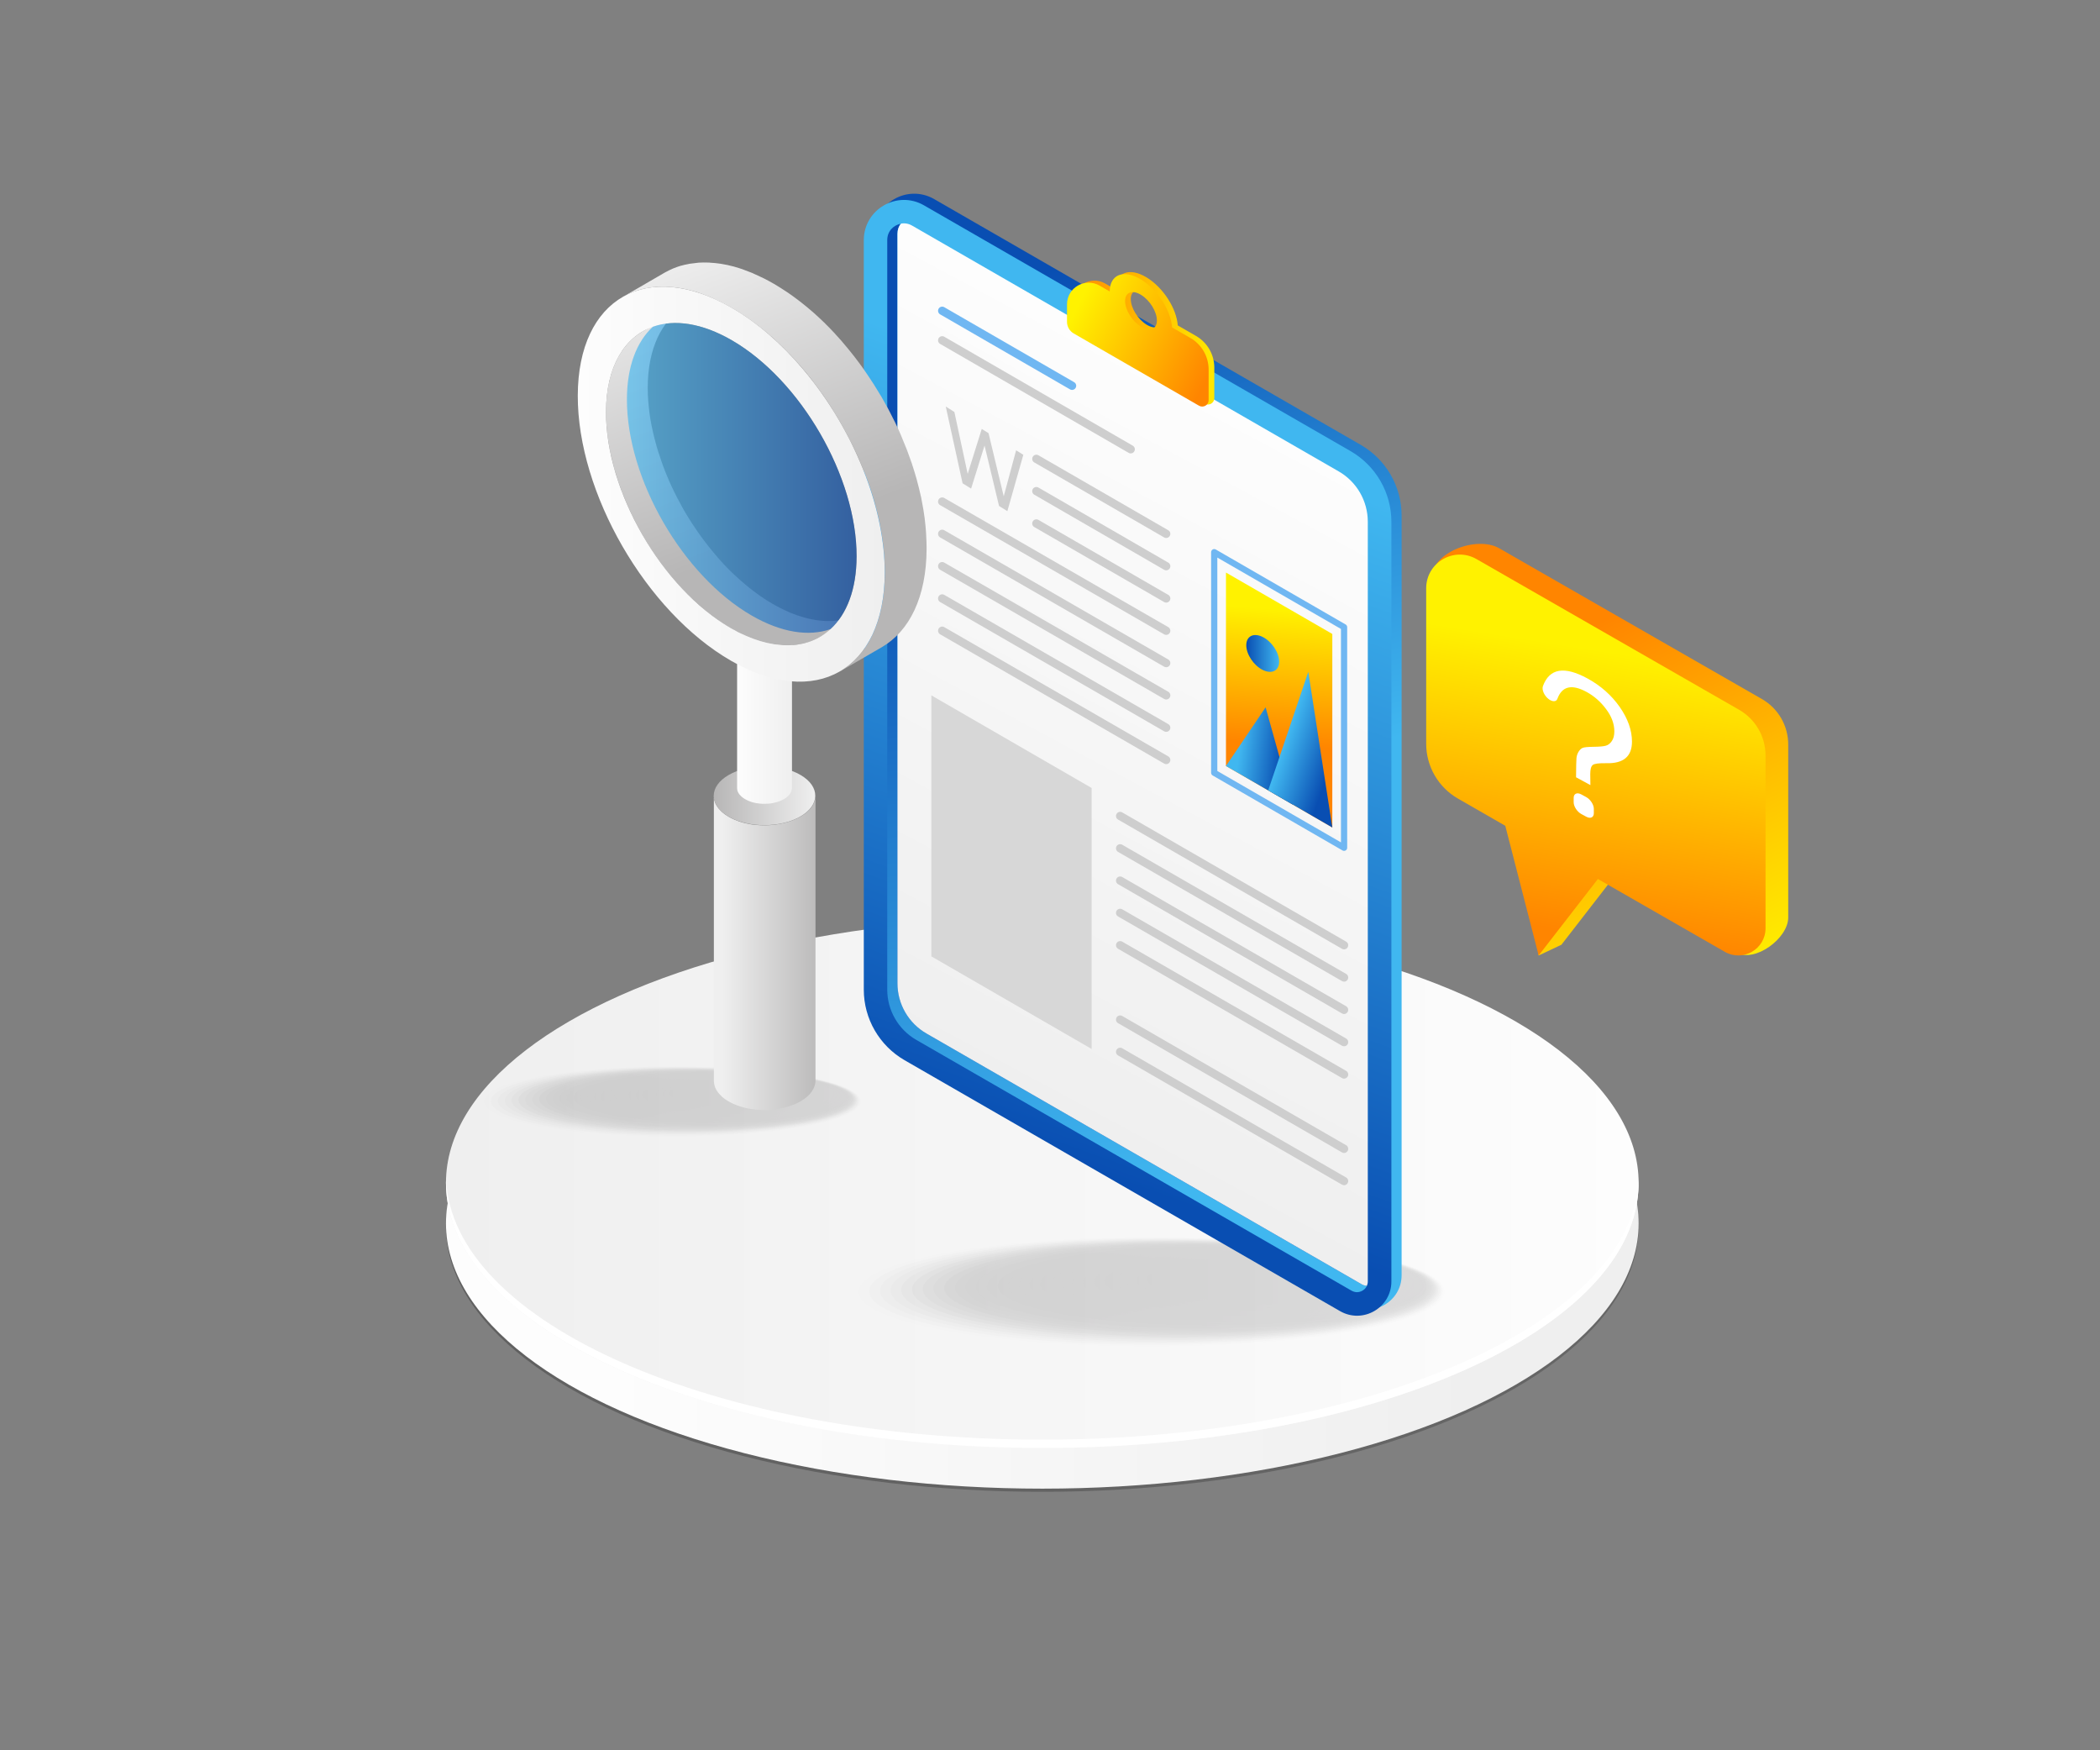 <svg xmlns="http://www.w3.org/2000/svg" enable-background="new 0 0 3000 2500" viewBox="0 0 3000 2500"><rect x="0" y="0" width="3000" height="2500" fill="#808080" stroke="none"/><rect width="2937.9" height="2424" x="31.1" y="38" fill="none"/><linearGradient id="a" x1="637.139" x2="2340.905" y1="1751.954" y2="1751.954" gradientUnits="userSpaceOnUse"><stop offset="0" stop-color="#606060"/><stop offset="1" stop-color="#666"/></linearGradient><ellipse cx="1489" cy="1752" fill="url(#a)" rx="851.9" ry="378.8"/><linearGradient id="b" x1="2117.374" x2="861.338" y1="1747.491" y2="1747.491" gradientUnits="userSpaceOnUse"><stop offset="0" stop-color="#efefef"/><stop offset="1" stop-color="#fdfdfd"/></linearGradient><ellipse cx="1489" cy="1747.5" fill="url(#b)" rx="851.9" ry="378.8"/><linearGradient id="c" x1="637.139" x2="2340.905" y1="1689.358" y2="1689.358" gradientUnits="userSpaceOnUse"><stop offset="0" stop-color="#efefef"/><stop offset="1" stop-color="#fdfdfd"/></linearGradient><ellipse cx="1489" cy="1689.4" fill="url(#c)" rx="851.9" ry="378.8"/><path fill="#fff" d="M1489,2056.3c-466,0-844.6-166.4-851.7-372.8c-0.1,2-0.2,3.9-0.2,5.9c0,209.2,381.4,378.8,851.9,378.8
			c470.5,0,851.9-169.6,851.9-378.8c0-2-0.1-3.9-0.2-5.9C2333.6,1889.9,1955.1,2056.3,1489,2056.3z"/><g opacity=".16"><linearGradient id="d" x1="898.468" x2="1451.044" y1="1607.176" y2="1607.176" gradientTransform="matrix(1.546 0 -0 1.902 -177.774 -1211.576)" gradientUnits="userSpaceOnUse"><stop offset="0" stop-color="#161616"/><stop offset="1" stop-color="#313031"/></linearGradient><ellipse cx="1638.8" cy="1845.8" fill="url(#d)" opacity="0" rx="427.3" ry="79.5"/><linearGradient id="e" x1="908.335" x2="1449.557" y1="1606.833" y2="1606.833" gradientTransform="matrix(1.546 0 -0 1.902 -177.774 -1211.576)" gradientUnits="userSpaceOnUse"><stop offset="0" stop-color="#161616"/><stop offset="1" stop-color="#313031"/></linearGradient><ellipse cx="1645.2" cy="1845.1" fill="url(#e)" opacity=".036" rx="418.5" ry="77.9"/><linearGradient id="f" x1="918.203" x2="1448.07" y1="1606.491" y2="1606.491" gradientTransform="matrix(1.546 0 -0 1.902 -177.774 -1211.576)" gradientUnits="userSpaceOnUse"><stop offset="0" stop-color="#161616"/><stop offset="1" stop-color="#313031"/></linearGradient><ellipse cx="1651.7" cy="1844.5" fill="url(#f)" opacity=".071" rx="409.7" ry="76.2"/><linearGradient id="g" x1="928.07" x2="1446.583" y1="1606.149" y2="1606.149" gradientTransform="matrix(1.546 0 -0 1.902 -177.774 -1211.576)" gradientUnits="userSpaceOnUse"><stop offset="0" stop-color="#161616"/><stop offset="1" stop-color="#313031"/></linearGradient><ellipse cx="1658.2" cy="1843.8" fill="url(#g)" opacity=".107" rx="401" ry="74.6"/><linearGradient id="h" x1="937.938" x2="1445.096" y1="1605.806" y2="1605.806" gradientTransform="matrix(1.546 0 -0 1.902 -177.774 -1211.576)" gradientUnits="userSpaceOnUse"><stop offset="0" stop-color="#161616"/><stop offset="1" stop-color="#313031"/></linearGradient><ellipse cx="1664.7" cy="1843.1" fill="url(#h)" opacity=".143" rx="392.2" ry="73"/><linearGradient id="i" x1="947.805" x2="1443.609" y1="1605.464" y2="1605.464" gradientTransform="matrix(1.546 0 -0 1.902 -177.774 -1211.576)" gradientUnits="userSpaceOnUse"><stop offset="0" stop-color="#161616"/><stop offset="1" stop-color="#313031"/></linearGradient><ellipse cx="1671.2" cy="1842.5" fill="url(#i)" opacity=".179" rx="383.4" ry="71.3"/><linearGradient id="j" x1="957.673" x2="1442.122" y1="1605.122" y2="1605.122" gradientTransform="matrix(1.546 0 -0 1.902 -177.774 -1211.576)" gradientUnits="userSpaceOnUse"><stop offset="0" stop-color="#161616"/><stop offset="1" stop-color="#313031"/></linearGradient><ellipse cx="1677.6" cy="1841.8" fill="url(#j)" opacity=".214" rx="374.6" ry="69.7"/><linearGradient id="k" x1="967.54" x2="1440.635" y1="1604.78" y2="1604.78" gradientTransform="matrix(1.546 0 -0 1.902 -177.774 -1211.576)" gradientUnits="userSpaceOnUse"><stop offset="0" stop-color="#161616"/><stop offset="1" stop-color="#313031"/></linearGradient><ellipse cx="1684.1" cy="1841.2" fill="url(#k)" opacity=".25" rx="365.8" ry="68.1"/><linearGradient id="l" x1="977.408" x2="1439.148" y1="1604.437" y2="1604.437" gradientTransform="matrix(1.546 0 -0 1.902 -177.774 -1211.576)" gradientUnits="userSpaceOnUse"><stop offset="0" stop-color="#161616"/><stop offset="1" stop-color="#313031"/></linearGradient><ellipse cx="1690.6" cy="1840.5" fill="url(#l)" opacity=".286" rx="357.1" ry="66.4"/><linearGradient id="m" x1="987.275" x2="1437.66" y1="1604.095" y2="1604.095" gradientTransform="matrix(1.546 0 -0 1.902 -177.774 -1211.576)" gradientUnits="userSpaceOnUse"><stop offset="0" stop-color="#161616"/><stop offset="1" stop-color="#313031"/></linearGradient><ellipse cx="1697.1" cy="1839.9" fill="url(#m)" opacity=".321" rx="348.3" ry="64.8"/><linearGradient id="n" x1="997.143" x2="1436.173" y1="1603.753" y2="1603.753" gradientTransform="matrix(1.546 0 -0 1.902 -177.774 -1211.576)" gradientUnits="userSpaceOnUse"><stop offset="0" stop-color="#161616"/><stop offset="1" stop-color="#313031"/></linearGradient><ellipse cx="1703.6" cy="1839.2" fill="url(#n)" opacity=".357" rx="339.5" ry="63.2"/><linearGradient id="o" x1="1007.01" x2="1434.686" y1="1603.41" y2="1603.41" gradientTransform="matrix(1.546 0 -0 1.902 -177.774 -1211.576)" gradientUnits="userSpaceOnUse"><stop offset="0" stop-color="#161616"/><stop offset="1" stop-color="#313031"/></linearGradient><ellipse cx="1710" cy="1838.6" fill="url(#o)" opacity=".393" rx="330.7" ry="61.5"/><linearGradient id="p" x1="1016.878" x2="1433.199" y1="1603.068" y2="1603.068" gradientTransform="matrix(1.546 0 -0 1.902 -177.774 -1211.576)" gradientUnits="userSpaceOnUse"><stop offset="0" stop-color="#161616"/><stop offset="1" stop-color="#313031"/></linearGradient><ellipse cx="1716.5" cy="1837.9" fill="url(#p)" opacity=".429" rx="321.9" ry="59.9"/><linearGradient id="q" x1="1026.745" x2="1431.712" y1="1602.726" y2="1602.726" gradientTransform="matrix(1.546 0 -0 1.902 -177.774 -1211.576)" gradientUnits="userSpaceOnUse"><stop offset="0" stop-color="#161616"/><stop offset="1" stop-color="#313031"/></linearGradient><ellipse cx="1723" cy="1837.3" fill="url(#q)" opacity=".464" rx="313.2" ry="58.3"/><linearGradient id="r" x1="1036.612" x2="1430.225" y1="1602.384" y2="1602.384" gradientTransform="matrix(1.546 0 -0 1.902 -177.774 -1211.576)" gradientUnits="userSpaceOnUse"><stop offset="0" stop-color="#161616"/><stop offset="1" stop-color="#313031"/></linearGradient><ellipse cx="1729.5" cy="1836.6" fill="url(#r)" opacity=".5" rx="304.4" ry="56.6"/><linearGradient id="s" x1="1046.48" x2="1428.738" y1="1602.041" y2="1602.041" gradientTransform="matrix(1.546 0 -0 1.902 -177.774 -1211.576)" gradientUnits="userSpaceOnUse"><stop offset="0" stop-color="#161616"/><stop offset="1" stop-color="#313031"/></linearGradient><ellipse cx="1736" cy="1836" fill="url(#s)" opacity=".536" rx="295.6" ry="55"/><linearGradient id="t" x1="1056.347" x2="1427.251" y1="1601.699" y2="1601.699" gradientTransform="matrix(1.546 0 -0 1.902 -177.774 -1211.576)" gradientUnits="userSpaceOnUse"><stop offset="0" stop-color="#161616"/><stop offset="1" stop-color="#313031"/></linearGradient><ellipse cx="1742.4" cy="1835.3" fill="url(#t)" opacity=".571" rx="286.8" ry="53.4"/><linearGradient id="u" x1="1066.215" x2="1425.764" y1="1601.357" y2="1601.357" gradientTransform="matrix(1.546 0 -0 1.902 -177.774 -1211.576)" gradientUnits="userSpaceOnUse"><stop offset="0" stop-color="#161616"/><stop offset="1" stop-color="#313031"/></linearGradient><ellipse cx="1748.9" cy="1834.7" fill="url(#u)" opacity=".607" rx="278" ry="51.7"/><linearGradient id="v" x1="1076.082" x2="1424.276" y1="1601.014" y2="1601.014" gradientTransform="matrix(1.546 0 -0 1.902 -177.774 -1211.576)" gradientUnits="userSpaceOnUse"><stop offset="0" stop-color="#161616"/><stop offset="1" stop-color="#313031"/></linearGradient><ellipse cx="1755.4" cy="1834" fill="url(#v)" opacity=".643" rx="269.2" ry="50.1"/><linearGradient id="w" x1="1085.95" x2="1422.789" y1="1600.672" y2="1600.672" gradientTransform="matrix(1.546 0 -0 1.902 -177.774 -1211.576)" gradientUnits="userSpaceOnUse"><stop offset="0" stop-color="#161616"/><stop offset="1" stop-color="#313031"/></linearGradient><ellipse cx="1761.9" cy="1833.4" fill="url(#w)" opacity=".679" rx="260.5" ry="48.5"/><linearGradient id="x" x1="1095.817" x2="1421.302" y1="1600.33" y2="1600.33" gradientTransform="matrix(1.546 0 -0 1.902 -177.774 -1211.576)" gradientUnits="userSpaceOnUse"><stop offset="0" stop-color="#161616"/><stop offset="1" stop-color="#313031"/></linearGradient><ellipse cx="1768.4" cy="1832.7" fill="url(#x)" opacity=".714" rx="251.7" ry="46.8"/><linearGradient id="y" x1="1105.685" x2="1419.815" y1="1599.987" y2="1599.987" gradientTransform="matrix(1.546 0 -0 1.902 -177.774 -1211.576)" gradientUnits="userSpaceOnUse"><stop offset="0" stop-color="#161616"/><stop offset="1" stop-color="#313031"/></linearGradient><ellipse cx="1774.8" cy="1832.1" fill="url(#y)" opacity=".75" rx="242.9" ry="45.2"/><linearGradient id="z" x1="1115.552" x2="1418.328" y1="1599.645" y2="1599.645" gradientTransform="matrix(1.546 0 -0 1.902 -177.774 -1211.576)" gradientUnits="userSpaceOnUse"><stop offset="0" stop-color="#161616"/><stop offset="1" stop-color="#313031"/></linearGradient><ellipse cx="1781.3" cy="1831.4" fill="url(#z)" opacity=".786" rx="234.1" ry="43.6"/><linearGradient id="A" x1="1125.42" x2="1416.841" y1="1599.303" y2="1599.303" gradientTransform="matrix(1.546 0 -0 1.902 -177.774 -1211.576)" gradientUnits="userSpaceOnUse"><stop offset="0" stop-color="#161616"/><stop offset="1" stop-color="#313031"/></linearGradient><ellipse cx="1787.8" cy="1830.8" fill="url(#A)" opacity=".821" rx="225.3" ry="41.9"/><linearGradient id="B" x1="1135.287" x2="1415.354" y1="1598.961" y2="1598.961" gradientTransform="matrix(1.546 0 -0 1.902 -177.774 -1211.576)" gradientUnits="userSpaceOnUse"><stop offset="0" stop-color="#161616"/><stop offset="1" stop-color="#313031"/></linearGradient><ellipse cx="1794.3" cy="1830.1" fill="url(#B)" opacity=".857" rx="216.6" ry="40.3"/><linearGradient id="C" x1="1145.154" x2="1413.867" y1="1598.618" y2="1598.618" gradientTransform="matrix(1.546 0 -0 1.902 -177.774 -1211.576)" gradientUnits="userSpaceOnUse"><stop offset="0" stop-color="#161616"/><stop offset="1" stop-color="#313031"/></linearGradient><ellipse cx="1800.8" cy="1829.5" fill="url(#C)" opacity=".893" rx="207.8" ry="38.7"/><linearGradient id="D" x1="1155.022" x2="1412.38" y1="1598.276" y2="1598.276" gradientTransform="matrix(1.546 0 -0 1.902 -177.774 -1211.576)" gradientUnits="userSpaceOnUse"><stop offset="0" stop-color="#161616"/><stop offset="1" stop-color="#313031"/></linearGradient><ellipse cx="1807.2" cy="1828.8" fill="url(#D)" opacity=".929" rx="199" ry="37"/><linearGradient id="E" x1="1164.889" x2="1410.893" y1="1597.934" y2="1597.934" gradientTransform="matrix(1.546 0 -0 1.902 -177.774 -1211.576)" gradientUnits="userSpaceOnUse"><stop offset="0" stop-color="#161616"/><stop offset="1" stop-color="#313031"/></linearGradient><ellipse cx="1813.7" cy="1828.2" fill="url(#E)" opacity=".964" rx="190.2" ry="35.4"/><linearGradient id="F" x1="1174.757" x2="1409.406" y1="1597.592" y2="1597.592" gradientTransform="matrix(1.546 0 -0 1.902 -177.774 -1211.576)" gradientUnits="userSpaceOnUse"><stop offset="0" stop-color="#161616"/><stop offset="1" stop-color="#313031"/></linearGradient><ellipse cx="1820.2" cy="1827.5" fill="url(#F)" rx="181.4" ry="33.8"/></g><linearGradient id="G" x1="1422.989" x2="1652.453" y1="408.649" y2="1158.961" gradientUnits="userSpaceOnUse"><stop offset="0" stop-color="#094eb2"/><stop offset="1" stop-color="#40b7f0"/></linearGradient><path fill="url(#G)" d="M1306.8,1505.4l622.1,358.4c32.6,18.8,73.4-4.8,73.4-42.4v-1085c0-41.7-22.3-80.2-58.4-101l-609.3-351
				c-38.2-22-86,5.6-86,49.7v1070.7C1248.6,1446.2,1270.7,1484.6,1306.8,1505.4z"/><linearGradient id="H" x1="1417.781" x2="1768.76" y1="1623.167" y2="646.118" gradientUnits="userSpaceOnUse"><stop offset="0" stop-color="#094eb2"/><stop offset="1" stop-color="#40b7f0"/></linearGradient><path fill="url(#H)" d="M1292.2,1514.3l622.1,358.4c32.6,18.8,73.4-4.8,73.4-42.4v-1085c0-41.7-22.3-80.2-58.4-101l-609.3-351
				c-38.2-22-86,5.6-86,49.7v1070.7C1234,1455.1,1256.2,1493.5,1292.2,1514.3z"/><linearGradient id="I" x1="1516.567" x2="1618.551" y1="734.774" y2="1707.266" gradientUnits="userSpaceOnUse"><stop offset="0" stop-color="#094eb2"/><stop offset="1" stop-color="#40b7f0"/></linearGradient><path fill="url(#I)" d="M1952.7,1836.6c-0.7,1.7-1.8,3.2-3.2,4.6c-3,2.8-7,4.5-10.9,4.5c-2.6,0-5.2-0.8-7.7-2.1l-622.1-358.4
				c-25.4-14.7-41.3-42.1-41.3-71.6V342.9c0-12.9,9.2-21.4,19.3-23.3c-3,3.8-4.7,8.6-4.7,14.3v1070.7c0,29.5,15.9,56.9,41.4,71.6
				l622.1,358.4C1948,1835.8,1950.3,1836.5,1952.7,1836.6z"/><linearGradient id="J" x1="1377.267" x2="1863.855" y1="1529.392" y2="623.331" gradientUnits="userSpaceOnUse"><stop offset="0" stop-color="#efefef"/><stop offset="1" stop-color="#fdfdfd"/></linearGradient><path fill="url(#J)" d="M1954,745.2v1085c0,2.4-0.5,4.5-1.3,6.4c-2.5-0.1-4.7-0.8-7.1-2l-622.1-358.4
				c-25.6-14.7-41.4-42.1-41.4-71.6V333.9c0-5.7,1.8-10.5,4.7-14.3c1.4-0.5,3-0.6,4.5-0.6c4.1,0,8,1.1,11.8,3.3l609.3,351
				C1938.2,688.1,1954,715.6,1954,745.2z"/><linearGradient id="K" x1="1523.949" x2="1752.807" y1="488.734" y2="480.235" gradientUnits="userSpaceOnUse"><stop offset="0" stop-color="#ff8500"/><stop offset="1" stop-color="#fff200"/></linearGradient><path fill="url(#K)" d="M1708.7,479.9l-26.2-15.1c-1.7-24.2-20.8-54.1-44.4-68.5c-24.6-15-44.5-7.3-44.7,17.1l-14.5-8.4
					c-20.7-11.9-46.5,3-46.5,26.8v25c0,6.9,3.7,13.2,9.6,16.6l179,103.2c6.1,3.5,13.7-0.9,13.7-7.9v-44
					C1734.6,506.3,1724.7,489.2,1708.7,479.9z M1638.1,463.8c-12.6-7.6-22.7-24-22.7-36.6s10.2-16.5,22.7-8.9
					c12.5,7.6,22.7,24,22.7,36.6C1660.8,467.5,1650.6,471.4,1638.1,463.8z"/><linearGradient id="L" x1="1734.257" x2="1545.354" y1="520.812" y2="425.888" gradientUnits="userSpaceOnUse"><stop offset="0" stop-color="#ff8500"/><stop offset="1" stop-color="#fff200"/></linearGradient><path fill="url(#L)" d="M1700.6,482.8l-26.2-15.1c-1.7-24.2-20.8-54.1-44.4-68.5c-24.6-15-44.5-7.3-44.7,17.1l-14.5-8.4
					c-20.7-11.9-46.5,3-46.5,26.8v25c0,6.9,3.7,13.2,9.6,16.6l179,103.2c6.1,3.5,13.7-0.9,13.7-7.9v-44
					C1726.5,509.1,1716.6,492,1700.6,482.8z M1630,466.6c-12.6-7.6-22.7-24-22.7-36.6s10.2-16.5,22.7-8.9
					c12.5,7.6,22.7,24,22.7,36.6C1652.7,470.3,1642.5,474.3,1630,466.6z"/><line x1="1480.5" x2="1666" y1="655.4" y2="762.5" fill="none" stroke="#cecece" stroke-linecap="round" stroke-linejoin="round" stroke-miterlimit="10" stroke-width="11.837"/><polygon fill="none" stroke="#70b7f2" stroke-linecap="round" stroke-linejoin="round" stroke-miterlimit="10" stroke-width="8.878" points="1734.6 788.7 1920.1 895.8 1920.1 1210.9 1734.6 1103.8"/><linearGradient id="M" x1="1822.428" x2="1837.304" y1="1063.493" y2="871.343" gradientUnits="userSpaceOnUse"><stop offset="0" stop-color="#ff8500"/><stop offset="1" stop-color="#fff200"/></linearGradient><polygon fill="url(#M)" points="1751.4 1094.1 1751.4 817.8 1903.3 905.5 1903.3 1181.9"/><polygon fill="#d7d7d7" points="1330.5 1366 1330.5 993.2 1559.5 1125.5 1559.5 1498.3"/><line x1="1346" x2="1531.5" y1="443.9" y2="551" fill="none" stroke="#70b7f2" stroke-linecap="round" stroke-linejoin="round" stroke-miterlimit="10" stroke-width="11.837"/><line x1="1346" x2="1615.3" y1="486.1" y2="641.7" fill="none" stroke="#cecece" stroke-linecap="round" stroke-linejoin="round" stroke-miterlimit="10" stroke-width="11.837"/><line x1="1480.5" x2="1666" y1="701.5" y2="808.7" fill="none" stroke="#cecece" stroke-linecap="round" stroke-linejoin="round" stroke-miterlimit="10" stroke-width="11.837"/><line x1="1480.5" x2="1666" y1="747.7" y2="854.8" fill="none" stroke="#cecece" stroke-linecap="round" stroke-linejoin="round" stroke-miterlimit="10" stroke-width="11.837"/><line x1="1346" x2="1666" y1="716.4" y2="900.9" fill="none" stroke="#cecece" stroke-linecap="round" stroke-linejoin="round" stroke-miterlimit="10" stroke-width="11.837"/><line x1="1346" x2="1666" y1="762.5" y2="947.1" fill="none" stroke="#cecece" stroke-linecap="round" stroke-linejoin="round" stroke-miterlimit="10" stroke-width="11.837"/><line x1="1346" x2="1666" y1="808.7" y2="993.2" fill="none" stroke="#cecece" stroke-linecap="round" stroke-linejoin="round" stroke-miterlimit="10" stroke-width="11.837"/><line x1="1346" x2="1666" y1="854.8" y2="1039.4" fill="none" stroke="#cecece" stroke-linecap="round" stroke-linejoin="round" stroke-miterlimit="10" stroke-width="11.837"/><line x1="1346" x2="1666" y1="900.9" y2="1085.5" fill="none" stroke="#cecece" stroke-linecap="round" stroke-linejoin="round" stroke-miterlimit="10" stroke-width="11.837"/><line x1="1600.2" x2="1920.1" y1="1165.5" y2="1350.1" fill="none" stroke="#cecece" stroke-linecap="round" stroke-linejoin="round" stroke-miterlimit="10" stroke-width="11.837"/><line x1="1600.2" x2="1920.1" y1="1211.7" y2="1396.2" fill="none" stroke="#cecece" stroke-linecap="round" stroke-linejoin="round" stroke-miterlimit="10" stroke-width="11.837"/><line x1="1600.2" x2="1920.1" y1="1257.8" y2="1442.4" fill="none" stroke="#cecece" stroke-linecap="round" stroke-linejoin="round" stroke-miterlimit="10" stroke-width="11.837"/><line x1="1600.2" x2="1920.1" y1="1303.9" y2="1488.5" fill="none" stroke="#cecece" stroke-linecap="round" stroke-linejoin="round" stroke-miterlimit="10" stroke-width="11.837"/><line x1="1600.2" x2="1920.1" y1="1350.1" y2="1534.7" fill="none" stroke="#cecece" stroke-linecap="round" stroke-linejoin="round" stroke-miterlimit="10" stroke-width="11.837"/><line x1="1600.2" x2="1920.1" y1="1456.3" y2="1640.9" fill="none" stroke="#cecece" stroke-linecap="round" stroke-linejoin="round" stroke-miterlimit="10" stroke-width="11.837"/><line x1="1600.2" x2="1920.1" y1="1502.4" y2="1687" fill="none" stroke="#cecece" stroke-linecap="round" stroke-linejoin="round" stroke-miterlimit="10" stroke-width="11.837"/><path fill="#cecece" d="M1461.9,649.6l-22.8,80.5l-11.9-7.4l-20.7-86.3l-19.2,61.5l-12.2-7.6l-24-109.6l12.3,7.7l19,88.5
					l20.1-64.2l9.7,6l21.7,90.2l17.7-65.7L1461.9,649.6z"/><linearGradient id="N" x1="1833.084" x2="1770.482" y1="1080.505" y2="1072.158" gradientUnits="userSpaceOnUse"><stop offset="0" stop-color="#094eb2"/><stop offset="1" stop-color="#40b7f0"/></linearGradient><polygon fill="url(#N)" points="1751.4 1094.1 1808 1010.3 1846.8 1149.2"/><linearGradient id="O" x1="1906.151" x2="1838.54" y1="1077.526" y2="1054.572" gradientUnits="userSpaceOnUse"><stop offset="0" stop-color="#094eb2"/><stop offset="1" stop-color="#40b7f0"/></linearGradient><polygon fill="url(#O)" points="1903.3 1181.9 1869 959.6 1811.7 1128.9"/><linearGradient id="P" x1="1780.344" x2="1827.358" y1="3064.789" y2="3064.789" gradientTransform="matrix(1 .5 0 1 0 -3033.36)" gradientUnits="userSpaceOnUse"><stop offset="0" stop-color="#094eb2"/><stop offset="1" stop-color="#40b7f0"/></linearGradient><path fill="url(#P)" d="M1827.4,945.1c0,13-10.5,18.2-23.5,11.8c-13-6.5-23.5-22.3-23.5-35.3c0-13,10.5-18.2,23.5-11.8
				C1816.8,916.3,1827.4,932.1,1827.4,945.1z"/><g opacity=".16"><linearGradient id="Q" x1="-1352.185" x2="-799.609" y1="1486.095" y2="1486.095" gradientTransform="matrix(.995 0 -0 1.224 2027.336 -245.11)" gradientUnits="userSpaceOnUse"><stop offset="0" stop-color="#161616"/><stop offset="1" stop-color="#313031"/></linearGradient><ellipse cx="956.7" cy="1573.6" fill="url(#Q)" opacity="0" rx="274.9" ry="51.1"/><linearGradient id="R" x1="-1342.318" x2="-801.096" y1="1485.753" y2="1485.753" gradientTransform="matrix(.995 0 -0 1.224 2027.336 -245.11)" gradientUnits="userSpaceOnUse"><stop offset="0" stop-color="#161616"/><stop offset="1" stop-color="#313031"/></linearGradient><ellipse cx="960.8" cy="1573.2" fill="url(#R)" opacity=".036" rx="269.2" ry="50.1"/><linearGradient id="S" x1="-1332.45" x2="-802.583" y1="1485.41" y2="1485.41" gradientTransform="matrix(.995 0 -0 1.224 2027.336 -245.11)" gradientUnits="userSpaceOnUse"><stop offset="0" stop-color="#161616"/><stop offset="1" stop-color="#313031"/></linearGradient><ellipse cx="965" cy="1572.8" fill="url(#S)" opacity=".071" rx="263.6" ry="49"/><linearGradient id="T" x1="-1322.583" x2="-804.07" y1="1485.068" y2="1485.068" gradientTransform="matrix(.995 0 -0 1.224 2027.336 -245.11)" gradientUnits="userSpaceOnUse"><stop offset="0" stop-color="#161616"/><stop offset="1" stop-color="#313031"/></linearGradient><ellipse cx="969.2" cy="1572.4" fill="url(#T)" opacity=".107" rx="257.9" ry="48"/><linearGradient id="U" x1="-1312.716" x2="-805.557" y1="1484.726" y2="1484.726" gradientTransform="matrix(.995 0 -0 1.224 2027.336 -245.11)" gradientUnits="userSpaceOnUse"><stop offset="0" stop-color="#161616"/><stop offset="1" stop-color="#313031"/></linearGradient><ellipse cx="973.3" cy="1571.9" fill="url(#U)" opacity=".143" rx="252.3" ry="46.9"/><linearGradient id="V" x1="-1302.848" x2="-807.044" y1="1484.383" y2="1484.383" gradientTransform="matrix(.995 0 -0 1.224 2027.336 -245.11)" gradientUnits="userSpaceOnUse"><stop offset="0" stop-color="#161616"/><stop offset="1" stop-color="#313031"/></linearGradient><ellipse cx="977.5" cy="1571.5" fill="url(#V)" opacity=".179" rx="246.6" ry="45.9"/><linearGradient id="W" x1="-1292.98" x2="-808.532" y1="1484.041" y2="1484.041" gradientTransform="matrix(.995 0 -0 1.224 2027.336 -245.11)" gradientUnits="userSpaceOnUse"><stop offset="0" stop-color="#161616"/><stop offset="1" stop-color="#313031"/></linearGradient><ellipse cx="981.7" cy="1571.1" fill="url(#W)" opacity=".214" rx="241" ry="44.8"/><linearGradient id="X" x1="-1283.113" x2="-810.019" y1="1483.699" y2="1483.699" gradientTransform="matrix(.995 0 -0 1.224 2027.336 -245.11)" gradientUnits="userSpaceOnUse"><stop offset="0" stop-color="#161616"/><stop offset="1" stop-color="#313031"/></linearGradient><ellipse cx="985.8" cy="1570.7" fill="url(#X)" opacity=".25" rx="235.4" ry="43.8"/><linearGradient id="Y" x1="-1273.246" x2="-811.506" y1="1483.357" y2="1483.357" gradientTransform="matrix(.995 0 -0 1.224 2027.336 -245.11)" gradientUnits="userSpaceOnUse"><stop offset="0" stop-color="#161616"/><stop offset="1" stop-color="#313031"/></linearGradient><ellipse cx="990" cy="1570.3" fill="url(#Y)" opacity=".286" rx="229.7" ry="42.7"/><linearGradient id="Z" x1="-1263.378" x2="-812.993" y1="1483.014" y2="1483.014" gradientTransform="matrix(.995 0 -0 1.224 2027.336 -245.11)" gradientUnits="userSpaceOnUse"><stop offset="0" stop-color="#161616"/><stop offset="1" stop-color="#313031"/></linearGradient><ellipse cx="994.2" cy="1569.8" fill="url(#Z)" opacity=".321" rx="224.1" ry="41.7"/><linearGradient id="aa" x1="-1253.511" x2="-814.48" y1="1482.672" y2="1482.672" gradientTransform="matrix(.995 0 -0 1.224 2027.336 -245.11)" gradientUnits="userSpaceOnUse"><stop offset="0" stop-color="#161616"/><stop offset="1" stop-color="#313031"/></linearGradient><ellipse cx="998.3" cy="1569.4" fill="url(#aa)" opacity=".357" rx="218.4" ry="40.6"/><linearGradient id="ab" x1="-1243.643" x2="-815.967" y1="1482.33" y2="1482.33" gradientTransform="matrix(.995 0 -0 1.224 2027.336 -245.11)" gradientUnits="userSpaceOnUse"><stop offset="0" stop-color="#161616"/><stop offset="1" stop-color="#313031"/></linearGradient><ellipse cx="1002.5" cy="1569" fill="url(#ab)" opacity=".393" rx="212.8" ry="39.6"/><linearGradient id="ac" x1="-1233.776" x2="-817.454" y1="1481.987" y2="1481.987" gradientTransform="matrix(.995 0 -0 1.224 2027.336 -245.11)" gradientUnits="userSpaceOnUse"><stop offset="0" stop-color="#161616"/><stop offset="1" stop-color="#313031"/></linearGradient><ellipse cx="1006.7" cy="1568.6" fill="url(#ac)" opacity=".429" rx="207.1" ry="38.5"/><linearGradient id="ad" x1="-1223.908" x2="-818.941" y1="1481.645" y2="1481.645" gradientTransform="matrix(.995 0 -0 1.224 2027.336 -245.11)" gradientUnits="userSpaceOnUse"><stop offset="0" stop-color="#161616"/><stop offset="1" stop-color="#313031"/></linearGradient><ellipse cx="1010.9" cy="1568.2" fill="url(#ad)" opacity=".464" rx="201.5" ry="37.5"/><linearGradient id="ae" x1="-1214.041" x2="-820.428" y1="1481.303" y2="1481.303" gradientTransform="matrix(.995 0 -0 1.224 2027.336 -245.11)" gradientUnits="userSpaceOnUse"><stop offset="0" stop-color="#161616"/><stop offset="1" stop-color="#313031"/></linearGradient><ellipse cx="1015" cy="1567.7" fill="url(#ae)" opacity=".5" rx="195.8" ry="36.4"/><linearGradient id="af" x1="-1204.173" x2="-821.915" y1="1480.96" y2="1480.96" gradientTransform="matrix(.995 0 -0 1.224 2027.336 -245.11)" gradientUnits="userSpaceOnUse"><stop offset="0" stop-color="#161616"/><stop offset="1" stop-color="#313031"/></linearGradient><ellipse cx="1019.2" cy="1567.3" fill="url(#af)" opacity=".536" rx="190.2" ry="35.4"/><linearGradient id="ag" x1="-1194.306" x2="-823.403" y1="1480.618" y2="1480.618" gradientTransform="matrix(.995 0 -0 1.224 2027.336 -245.11)" gradientUnits="userSpaceOnUse"><stop offset="0" stop-color="#161616"/><stop offset="1" stop-color="#313031"/></linearGradient><ellipse cx="1023.4" cy="1566.9" fill="url(#ag)" opacity=".571" rx="184.5" ry="34.3"/><linearGradient id="ah" x1="-1184.438" x2="-824.89" y1="1480.276" y2="1480.276" gradientTransform="matrix(.995 0 -0 1.224 2027.336 -245.11)" gradientUnits="userSpaceOnUse"><stop offset="0" stop-color="#161616"/><stop offset="1" stop-color="#313031"/></linearGradient><ellipse cx="1027.5" cy="1566.5" fill="url(#ah)" opacity=".607" rx="178.9" ry="33.3"/><linearGradient id="ai" x1="-1174.571" x2="-826.377" y1="1479.934" y2="1479.934" gradientTransform="matrix(.995 0 -0 1.224 2027.336 -245.11)" gradientUnits="userSpaceOnUse"><stop offset="0" stop-color="#161616"/><stop offset="1" stop-color="#313031"/></linearGradient><ellipse cx="1031.7" cy="1566.1" fill="url(#ai)" opacity=".643" rx="173.2" ry="32.2"/><linearGradient id="aj" x1="-1164.704" x2="-827.864" y1="1479.591" y2="1479.591" gradientTransform="matrix(.995 0 -0 1.224 2027.336 -245.11)" gradientUnits="userSpaceOnUse"><stop offset="0" stop-color="#161616"/><stop offset="1" stop-color="#313031"/></linearGradient><ellipse cx="1035.9" cy="1565.7" fill="url(#aj)" opacity=".679" rx="167.6" ry="31.2"/><linearGradient id="ak" x1="-1154.836" x2="-829.351" y1="1479.249" y2="1479.249" gradientTransform="matrix(.995 0 -0 1.224 2027.336 -245.11)" gradientUnits="userSpaceOnUse"><stop offset="0" stop-color="#161616"/><stop offset="1" stop-color="#313031"/></linearGradient><ellipse cx="1040" cy="1565.2" fill="url(#ak)" opacity=".714" rx="161.9" ry="30.1"/><linearGradient id="al" x1="-1144.968" x2="-830.838" y1="1478.907" y2="1478.907" gradientTransform="matrix(.995 0 -0 1.224 2027.336 -245.11)" gradientUnits="userSpaceOnUse"><stop offset="0" stop-color="#161616"/><stop offset="1" stop-color="#313031"/></linearGradient><ellipse cx="1044.2" cy="1564.8" fill="url(#al)" opacity=".75" rx="156.3" ry="29.1"/><linearGradient id="am" x1="-1135.101" x2="-832.325" y1="1478.564" y2="1478.564" gradientTransform="matrix(.995 0 -0 1.224 2027.336 -245.11)" gradientUnits="userSpaceOnUse"><stop offset="0" stop-color="#161616"/><stop offset="1" stop-color="#313031"/></linearGradient><ellipse cx="1048.4" cy="1564.4" fill="url(#am)" opacity=".786" rx="150.6" ry="28"/><linearGradient id="an" x1="-1125.234" x2="-833.812" y1="1478.222" y2="1478.222" gradientTransform="matrix(.995 0 -0 1.224 2027.336 -245.11)" gradientUnits="userSpaceOnUse"><stop offset="0" stop-color="#161616"/><stop offset="1" stop-color="#313031"/></linearGradient><ellipse cx="1052.5" cy="1564" fill="url(#an)" opacity=".821" rx="145" ry="27"/><linearGradient id="ao" x1="-1115.366" x2="-835.299" y1="1477.88" y2="1477.88" gradientTransform="matrix(.995 0 -0 1.224 2027.336 -245.11)" gradientUnits="userSpaceOnUse"><stop offset="0" stop-color="#161616"/><stop offset="1" stop-color="#313031"/></linearGradient><ellipse cx="1056.7" cy="1563.6" fill="url(#ao)" opacity=".857" rx="139.3" ry="25.9"/><linearGradient id="ap" x1="-1105.499" x2="-836.786" y1="1477.537" y2="1477.537" gradientTransform="matrix(.995 0 -0 1.224 2027.336 -245.11)" gradientUnits="userSpaceOnUse"><stop offset="0" stop-color="#161616"/><stop offset="1" stop-color="#313031"/></linearGradient><ellipse cx="1060.9" cy="1563.1" fill="url(#ap)" opacity=".893" rx="133.7" ry="24.9"/><linearGradient id="aq" x1="-1095.631" x2="-838.273" y1="1477.195" y2="1477.195" gradientTransform="matrix(.995 0 -0 1.224 2027.336 -245.11)" gradientUnits="userSpaceOnUse"><stop offset="0" stop-color="#161616"/><stop offset="1" stop-color="#313031"/></linearGradient><ellipse cx="1065" cy="1562.7" fill="url(#aq)" opacity=".929" rx="128" ry="23.8"/><linearGradient id="ar" x1="-1085.764" x2="-839.761" y1="1476.853" y2="1476.853" gradientTransform="matrix(.995 0 -0 1.224 2027.336 -245.11)" gradientUnits="userSpaceOnUse"><stop offset="0" stop-color="#161616"/><stop offset="1" stop-color="#313031"/></linearGradient><ellipse cx="1069.2" cy="1562.3" fill="url(#ar)" opacity=".964" rx="122.4" ry="22.8"/><linearGradient id="as" x1="-1075.896" x2="-841.248" y1="1476.511" y2="1476.511" gradientTransform="matrix(.995 0 -0 1.224 2027.336 -245.11)" gradientUnits="userSpaceOnUse"><stop offset="0" stop-color="#161616"/><stop offset="1" stop-color="#313031"/></linearGradient><ellipse cx="1073.4" cy="1561.9" fill="url(#as)" rx="116.7" ry="21.7"/></g><linearGradient id="at" x1="11075.697" x2="10927.877" y1="1360.91" y2="1360.91" gradientTransform="matrix(-1 0 0 1 12107.696 0)" gradientUnits="userSpaceOnUse"><stop offset="0" stop-color="#efefef"/><stop offset="1" stop-color="#b7b6b6"/></linearGradient><path fill="url(#at)" d="M1019.8,1139c0.1,0.8,0.1,1.5,0.3,2.3c0.1,0.6,0.3,1.2,0.5,1.9c0.2,0.7,0.4,1.4,0.6,2.2
									c0.2,0.6,0.5,1.2,0.7,1.8c0.3,0.8,0.7,1.5,1.1,2.3c0.3,0.5,0.6,1.1,1,1.6c0.5,0.9,1.1,1.7,1.7,2.5c0.4,0.5,0.8,1,1.2,1.5
									c0.9,1.1,2,2.2,3.1,3.3c0.4,0.4,0.8,0.8,1.2,1.2c0.7,0.6,1.5,1.2,2.2,1.8c0.7,0.5,1.3,1.1,2,1.6c0.8,0.6,1.7,1.2,2.6,1.7
									c0.9,0.6,1.8,1.2,2.8,1.8c2.2,1.3,4.5,2.4,6.8,3.5c0.7,0.3,1.4,0.6,2.1,0.9c1.9,0.8,3.8,1.5,5.7,2.2
									c0.7,0.2,1.4,0.5,2.1,0.7c1.2,0.4,2.5,0.7,3.7,1.1c1,0.3,1.9,0.5,2.9,0.8c1.3,0.3,2.6,0.6,4,0.8c0.9,0.2,1.8,0.4,2.8,0.6
									c2.7,0.5,5.5,0.9,8.2,1.1c0.9,0.1,1.7,0.1,2.6,0.2c1.6,0.1,3.3,0.3,4.9,0.3c1.1,0,2.1,0.1,3.2,0.1c1.3,0,2.6,0,4,0
									c1.1,0,2.2,0,3.3-0.1c1.2,0,2.4-0.1,3.7-0.2c1.1-0.1,2.2-0.2,3.4-0.3c1.2-0.1,2.4-0.3,3.6-0.4c1.1-0.1,2.2-0.3,3.3-0.5
									c1.3-0.2,2.6-0.4,3.8-0.7c1-0.2,2-0.4,3-0.6c1.5-0.3,3-0.7,4.5-1.1c0.8-0.2,1.7-0.4,2.5-0.7c2.7-0.8,5.3-1.6,7.8-2.6
									c1.3-0.5,2.5-1,3.7-1.6c0.6-0.3,1.3-0.5,1.9-0.8c1.8-0.9,3.6-1.8,5.3-2.8c14.3-8.2,21.4-19.1,21.4-29.9l0,406.7
									c0,10.8-7.1,21.7-21.4,29.9c-1.7,1-3.5,1.9-5.3,2.8c-0.6,0.3-1.2,0.5-1.9,0.8c-1.1,0.5-2.2,1-3.3,1.4
									c-0.1,0.1-0.3,0.1-0.4,0.1c-2.5,1-5.1,1.8-7.8,2.6c-0.2,0.1-0.4,0.2-0.6,0.2c-0.6,0.2-1.3,0.3-1.9,0.5
									c-1.5,0.4-3,0.8-4.5,1.1c-0.4,0.1-0.8,0.2-1.2,0.3c-0.6,0.1-1.2,0.2-1.8,0.3c-1.3,0.2-2.5,0.5-3.8,0.7
									c-0.5,0.1-1,0.2-1.6,0.3c-0.6,0.1-1.1,0.1-1.7,0.2c-1.2,0.2-2.4,0.3-3.6,0.4c-0.6,0.1-1.2,0.1-1.7,0.2c-0.5,0-1.1,0-1.6,0.1
									c-1.2,0.1-2.4,0.1-3.7,0.2c-0.6,0-1.2,0.1-1.9,0.1c-0.5,0-1,0-1.5,0c-1.3,0-2.6,0-4,0c-0.7,0-1.3,0-2,0
									c-0.4,0-0.8-0.1-1.2-0.1c-1.6-0.1-3.3-0.2-4.9-0.3c-0.7-0.1-1.3-0.1-2-0.1c-0.2,0-0.4-0.1-0.6-0.1c-2.8-0.3-5.5-0.7-8.2-1.1
									c-0.1,0-0.3,0-0.4-0.1c-0.8-0.1-1.6-0.3-2.4-0.5c-1.3-0.3-2.7-0.5-4-0.8c-1-0.2-1.9-0.5-2.9-0.8c-1.3-0.3-2.5-0.7-3.7-1.1
									c-0.3-0.1-0.5-0.1-0.8-0.2c-0.4-0.1-0.8-0.3-1.3-0.5c-1.9-0.7-3.8-1.4-5.7-2.2c-0.7-0.3-1.4-0.6-2.1-0.9
									c-2.4-1.1-4.7-2.2-6.8-3.5c-0.3-0.2-0.6-0.3-0.9-0.5c-0.7-0.4-1.2-0.8-1.9-1.2c-0.9-0.6-1.8-1.1-2.6-1.7
									c-0.7-0.5-1.4-1.1-2-1.6c-0.8-0.6-1.5-1.2-2.2-1.8c-0.1-0.1-0.3-0.2-0.4-0.4c-0.3-0.3-0.5-0.5-0.7-0.8
									c-1.1-1.1-2.1-2.2-3.1-3.3c-0.2-0.2-0.5-0.5-0.7-0.7c-0.2-0.2-0.3-0.5-0.5-0.7c-0.6-0.8-1.2-1.7-1.7-2.5
									c-0.2-0.4-0.5-0.7-0.7-1.1c-0.1-0.2-0.2-0.4-0.3-0.5c-0.4-0.7-0.7-1.5-1.1-2.3c-0.2-0.4-0.4-0.9-0.6-1.3
									c-0.1-0.1-0.1-0.3-0.1-0.5c-0.3-0.7-0.4-1.4-0.6-2.2c-0.1-0.5-0.3-1-0.4-1.5c0-0.1,0-0.3,0-0.4c-0.1-0.8-0.2-1.5-0.3-2.3
									c0-0.5-0.2-1-0.2-1.5c0-0.2,0-0.4,0-0.6l0-406.7C1019.6,1137.6,1019.7,1138.3,1019.8,1139z"/><linearGradient id="au" x1="10943.044" x2="11088.127" y1="1136.668" y2="1136.668" gradientTransform="matrix(-1 0 0 1 12107.696 0)" gradientUnits="userSpaceOnUse"><stop offset="0" stop-color="#efefef"/><stop offset="1" stop-color="#b7b6b6"/></linearGradient><path fill="url(#au)" d="M1041,1106.9c-28.4,16.4-28.6,43-0.3,59.4c28.2,16.4,74.2,16.4,102.6,0c28.4-16.4,28.5-43,0.3-59.4
								C1115.3,1090.5,1069.4,1090.5,1041,1106.9z"/><linearGradient id="av" x1="10976.255" x2="11054.917" y1="1033.748" y2="1033.748" gradientTransform="matrix(-1 0 0 1 12107.696 0)" gradientUnits="userSpaceOnUse"><stop offset="0" stop-color="#efefef"/><stop offset="1" stop-color="#fdfdfd"/></linearGradient><path fill="url(#av)" d="M1052.9,920.8c0,0.4,0.1,0.8,0.1,1.2c0.1,0.3,0.2,0.7,0.3,1c0.1,0.4,0.2,0.8,0.3,1.2
									c0.1,0.3,0.3,0.6,0.4,1c0.2,0.4,0.4,0.8,0.6,1.2c0.2,0.3,0.3,0.6,0.5,0.9c0.3,0.5,0.6,0.9,0.9,1.4c0.2,0.3,0.4,0.5,0.6,0.8
									c0.5,0.6,1.1,1.2,1.7,1.8c0.2,0.2,0.4,0.4,0.7,0.6c0.4,0.3,0.8,0.7,1.2,1c0.4,0.3,0.7,0.6,1.1,0.9c0.4,0.3,0.9,0.6,1.4,0.9
									c0.5,0.3,1,0.7,1.5,1c1.2,0.7,2.4,1.3,3.7,1.9c0.4,0.2,0.7,0.3,1.1,0.5c1,0.4,2,0.8,3.1,1.2c0.4,0.1,0.7,0.3,1.1,0.4
									c0.7,0.2,1.3,0.4,2,0.6c0.5,0.1,1,0.3,1.6,0.4c0.7,0.2,1.4,0.3,2.2,0.5c0.5,0.1,1,0.2,1.5,0.3c1.5,0.3,3,0.5,4.5,0.6
									c0.5,0,0.9,0.1,1.4,0.1c0.9,0.1,1.8,0.1,2.6,0.2c0.6,0,1.1,0,1.7,0c0.7,0,1.4,0,2.1,0c0.6,0,1.2,0,1.8-0.1
									c0.7,0,1.3-0.1,2-0.1c0.6,0,1.2-0.1,1.8-0.2c0.7-0.1,1.3-0.1,2-0.2c0.6-0.1,1.2-0.2,1.8-0.3c0.7-0.1,1.4-0.2,2.1-0.4
									c0.5-0.1,1.1-0.2,1.6-0.3c0.8-0.2,1.6-0.4,2.4-0.6c0.5-0.1,0.9-0.2,1.4-0.4c1.4-0.4,2.9-0.9,4.2-1.4c0.7-0.3,1.3-0.6,2-0.8
									c0.3-0.1,0.7-0.3,1-0.4c1-0.5,2-1,2.9-1.5c7.7-4.5,11.6-10.3,11.6-16.2l0,205.8c0,5.9-3.9,11.7-11.6,16.2
									c-0.9,0.5-1.9,1-2.9,1.5c-0.3,0.2-0.7,0.3-1,0.4c-0.6,0.3-1.2,0.5-1.8,0.8c-0.1,0-0.1,0-0.2,0.1c-1.4,0.5-2.8,1-4.2,1.4
									c-0.1,0-0.2,0.1-0.3,0.1c-0.3,0.1-0.7,0.2-1,0.2c-0.8,0.2-1.6,0.4-2.4,0.6c-0.2,0-0.4,0.1-0.7,0.2c-0.3,0.1-0.7,0.1-1,0.2
									c-0.7,0.1-1.4,0.3-2.1,0.4c-0.3,0-0.6,0.1-0.8,0.1c-0.3,0-0.6,0.1-0.9,0.1c-0.7,0.1-1.3,0.2-2,0.2c-0.3,0-0.6,0.1-0.9,0.1
									c-0.3,0-0.6,0-0.9,0c-0.7,0-1.3,0.1-2,0.1c-0.3,0-0.7,0-1,0.1c-0.3,0-0.5,0-0.8,0c-0.7,0-1.4,0-2.1,0c-0.4,0-0.7,0-1.1,0
									c-0.2,0-0.4,0-0.6,0c-0.9,0-1.8-0.1-2.6-0.2c-0.4,0-0.7,0-1.1-0.1c-0.1,0-0.2,0-0.3,0c-1.5-0.2-3-0.4-4.5-0.6
									c-0.1,0-0.1,0-0.2,0c-0.4-0.1-0.9-0.2-1.3-0.3c-0.7-0.1-1.4-0.3-2.2-0.5c-0.5-0.1-1-0.3-1.6-0.4c-0.7-0.2-1.4-0.4-2-0.6
									c-0.1,0-0.3-0.1-0.4-0.1c-0.2-0.1-0.5-0.2-0.7-0.3c-1.1-0.4-2.1-0.7-3.1-1.2c-0.4-0.2-0.8-0.3-1.1-0.5
									c-1.3-0.6-2.5-1.2-3.7-1.9c-0.2-0.1-0.3-0.2-0.5-0.3c-0.4-0.2-0.7-0.5-1-0.7c-0.5-0.3-1-0.6-1.4-0.9
									c-0.4-0.3-0.7-0.6-1.1-0.9c-0.4-0.3-0.8-0.7-1.2-1c-0.1-0.1-0.2-0.1-0.2-0.2c-0.2-0.1-0.3-0.3-0.4-0.4
									c-0.6-0.6-1.2-1.2-1.7-1.8c-0.1-0.1-0.3-0.3-0.4-0.4c-0.1-0.1-0.2-0.3-0.3-0.4c-0.3-0.5-0.6-0.9-0.9-1.4
									c-0.1-0.2-0.3-0.4-0.4-0.6c-0.1-0.1-0.1-0.2-0.1-0.3c-0.2-0.4-0.4-0.8-0.6-1.2c-0.1-0.2-0.2-0.5-0.3-0.7
									c0-0.1,0-0.2-0.1-0.2c-0.1-0.4-0.2-0.8-0.3-1.2c-0.1-0.3-0.2-0.5-0.2-0.8c0-0.1,0-0.1,0-0.2c-0.1-0.4-0.1-0.8-0.1-1.2
									c0-0.3-0.1-0.5-0.1-0.8c0-0.1,0-0.2,0-0.3l0-205.8C1052.8,920,1052.8,920.4,1052.9,920.8z"/><linearGradient id="aw" x1="10976.255" x2="11054.916" y1="919.497" y2="919.497" gradientTransform="matrix(-1 0 0 1 12107.696 0)" gradientUnits="userSpaceOnUse"><stop offset="0" stop-color="#efefef"/><stop offset="1" stop-color="#b7b6b6"/></linearGradient><path fill="url(#aw)" d="M1064.4,903.4c-15.4,8.9-15.5,23.3-0.2,32.2c15.3,8.9,40.2,8.9,55.6,0c15.4-8.9,15.5-23.3,0.2-32.2
								C1104.7,894.5,1079.8,894.5,1064.4,903.4z"/><g><linearGradient id="ax" x1="11202.592" x2="11047.981" y1="384.263" y2="788.628" gradientTransform="matrix(-1 0 0 1 12107.696 0)" gradientUnits="userSpaceOnUse"><stop offset="0" stop-color="#efefef"/><stop offset="1" stop-color="#b7b6b6"/></linearGradient><path fill="url(#ax)" d="M868,623.3c-0.4-3-0.6-5.9-0.9-8.9c-0.2-2.1-0.5-4.2-0.6-6.3c-0.5-6.7-0.8-13.3-0.8-19.8
								c0.2-56.4,20.1-96.1,52.2-114.8l59.6-34.6c-32.1,18.7-52,58.4-52.2,114.8c0,6.5,0.3,13.1,0.8,19.8c0.2,2.1,0.4,4.2,0.6,6.3
								c0.5,5.2,1.1,10.4,1.9,15.6c0.2,1,0.3,2.1,0.5,3.1c1,6.1,2.2,12.1,3.6,18.2c0.7,3.1,1.5,6.1,2.2,9.2
								c1.1,4.2,2.2,8.5,3.4,12.7c0.7,2.5,1.5,4.9,2.3,7.4c1.5,4.8,3.1,9.5,4.8,14.3c0.7,2,1.4,3.9,2.1,5.9
								c2.5,6.6,5.1,13.1,7.9,19.6c0.3,0.8,0.7,1.5,1,2.3c2.6,5.8,5.3,11.6,8.2,17.3c0.9,1.8,1.8,3.6,2.7,5.4
								c2.8,5.4,5.7,10.8,8.7,16.1c0.6,1,1.2,2.1,1.8,3.1c3.6,6.2,7.4,12.3,11.3,18.3c1.1,1.7,2.3,3.5,3.5,5.2
								c2.9,4.3,5.8,8.6,8.9,12.8c1.6,2.3,3.3,4.5,5,6.8c2.6,3.5,5.3,6.9,8.1,10.3c2.3,2.9,4.6,5.7,7,8.5c4.2,4.9,8.3,9.7,12.7,14.4
								c0.1,0.1,0.1,0.1,0.2,0.2c4.4,4.7,8.9,9.1,13.4,13.4c2,1.9,4,3.8,6.1,5.6c3.3,3,6.7,6,10.1,8.8c2,1.7,4.1,3.4,6.1,5.1
								c3.7,3,7.5,5.7,11.2,8.5c1.8,1.3,3.6,2.7,5.4,3.9c5.6,3.9,11.3,7.5,17.1,10.8c3.8,2.2,7.6,4.2,11.3,6.1
								c1.1,0.5,2.2,1.1,3.2,1.6c2.9,1.4,5.7,2.7,8.5,3.9c1,0.4,2,0.9,3,1.3c2.7,1.1,5.3,2.1,7.9,3c0.7,0.2,1.3,0.5,2,0.7
								c3.2,1.1,6.5,2.1,9.7,3c1.9,0.5,3.7,0.9,5.6,1.4c0.9,0.2,1.8,0.4,2.6,0.6c2.7,0.6,5.4,1.1,8.1,1.5c4.1,0.6,8,1,12,1.2
								c0.8,0,1.6,0.1,2.4,0.1c3.5,0.1,7,0.1,10.4-0.1c0.6,0,1.2-0.1,1.7-0.2c2.7-0.2,5.4-0.5,8.1-0.9c0.8-0.1,1.7-0.3,2.5-0.4
								c3-0.6,6-1.2,8.9-2.1c0.1,0,0.2-0.1,0.4-0.1c2.8-0.8,5.5-1.8,8.1-2.9c0.8-0.3,1.5-0.6,2.3-1c2.3-1,4.5-2.1,6.6-3.2
								c0.7-0.4,1.4-0.7,2.1-1.1c0,0,0,0,0,0l0,0c0,0,0,0,0,0l-59.6,34.6c-0.3,0.2-0.7,0.4-1,0.6c-0.4,0.2-0.8,0.4-1.2,0.6
								c-2.1,1.2-4.3,2.2-6.6,3.2c-0.4,0.2-0.8,0.4-1.2,0.6c-0.3,0.1-0.7,0.2-1.1,0.4c-2.6,1.1-5.3,2-8.1,2.9
								c-0.1,0-0.2,0.1-0.3,0.1c0,0,0,0-0.1,0c-2.9,0.8-5.9,1.5-8.9,2.1c-0.4,0.1-0.7,0.2-1,0.2c-0.5,0.1-1,0.1-1.4,0.2
								c-2.6,0.4-5.3,0.7-8.1,0.9c-0.4,0-0.9,0.1-1.3,0.2c-0.2,0-0.3,0-0.5,0c-3.4,0.2-6.9,0.2-10.4,0.1c-0.3,0-0.7,0-1,0
								c-0.4,0-0.9-0.1-1.4-0.1c-3.9-0.2-7.9-0.6-12-1.2c0,0,0,0,0,0c-2.7-0.4-5.3-0.9-8.1-1.5c-0.9-0.2-1.7-0.4-2.6-0.6
								c-1.7-0.4-3.4-0.8-5.1-1.2c-0.2,0-0.3-0.1-0.5-0.2c-3.2-0.9-6.4-1.9-9.7-3c-0.6-0.2-1.3-0.5-2-0.7c-2.6-0.9-5.3-1.9-7.9-3
								c-0.4-0.1-0.7-0.3-1-0.4c-0.6-0.3-1.3-0.6-1.9-0.9c-2.8-1.2-5.7-2.5-8.6-3.9c-1.1-0.5-2.1-1-3.2-1.6
								c-3.8-1.9-7.5-3.9-11.3-6.1c-5.8-3.3-11.4-7-17.1-10.8c-1.8-1.3-3.6-2.6-5.4-3.9c-3.8-2.7-7.5-5.5-11.2-8.5
								c-2.1-1.6-4.1-3.4-6.1-5.1c-3.4-2.9-6.8-5.8-10.1-8.8c-2-1.9-4.1-3.7-6.1-5.7c-1.3-1.2-2.5-2.3-3.8-3.5
								c-3.3-3.2-6.5-6.5-9.7-9.9c-0.1-0.1-0.1-0.1-0.2-0.2c-3.3-3.5-6.5-7.1-9.7-10.7c-1-1.2-2-2.5-3-3.6c-2.4-2.8-4.7-5.6-7-8.5
								c-1.5-1.9-3.1-3.6-4.5-5.5c-1.2-1.5-2.3-3.2-3.5-4.7c-1.7-2.2-3.3-4.5-5-6.8c-1.1-1.6-2.3-3.1-3.4-4.6
								c-1.9-2.7-3.6-5.4-5.4-8.1c-1.2-1.7-2.3-3.4-3.5-5.2c-0.5-0.7-1-1.4-1.4-2.2c-3.2-5-6.3-10-9.2-15.1c-0.2-0.3-0.4-0.7-0.6-1
								c-0.6-1-1.1-2.1-1.7-3.1c-2.1-3.6-4.1-7.3-6.1-10.9c-0.9-1.7-1.7-3.4-2.6-5.2c-0.9-1.8-1.8-3.6-2.7-5.4
								c-0.8-1.6-1.6-3.1-2.4-4.7c-2-4.2-3.9-8.4-5.8-12.6c-0.3-0.8-0.7-1.5-1-2.3c-0.1-0.2-0.2-0.4-0.3-0.6
								c-2.3-5.3-4.5-10.7-6.6-16.1c-0.4-1-0.7-2-1.1-3c-0.7-2-1.4-3.9-2.1-5.9c-1-2.7-2-5.3-2.9-8c-0.7-2.1-1.3-4.2-1.9-6.3
								c-0.8-2.5-1.5-4.9-2.3-7.4c-0.4-1.5-1-3-1.4-4.5c-0.8-2.7-1.3-5.5-2-8.2c-0.8-3.1-1.6-6.1-2.2-9.2c-0.2-1.1-0.6-2.1-0.8-3.2
								c-1.1-5-2-10.1-2.8-15.1c-0.2-1-0.3-2.1-0.5-3.1C868.7,627.7,868.3,625.5,868,623.3z"/><linearGradient id="ay" x1="11088.939" x2="10934.329" y1="340.808" y2="745.172" gradientTransform="matrix(-1 0 0 1 12107.696 0)" gradientUnits="userSpaceOnUse"><stop offset="0" stop-color="#efefef"/><stop offset="1" stop-color="#b7b6b6"/></linearGradient><path fill="url(#ay)" d="M1264,818.2c0-6.3-0.2-12.7-0.6-19.1c-0.1-1.3-0.1-2.6-0.2-4c-0.4-6.2-1-12.5-1.8-18.8
								c-0.2-1.7-0.5-3.5-0.7-5.3c-0.4-2.9-0.8-5.9-1.3-8.8c-0.3-2-0.7-4-1.1-6c-0.5-2.8-1.1-5.7-1.6-8.6c-0.3-1.6-0.7-3.2-1-4.8
								c-1.6-7.3-3.4-14.6-5.4-21.9c-0.3-1.2-0.7-2.4-1-3.7c-1.8-6.3-3.7-12.6-5.8-18.9c-0.2-0.5-0.3-0.9-0.5-1.4
								c-2-6.1-4.3-12.2-6.6-18.3c-0.6-1.5-1.2-3.1-1.8-4.6c-2-5.1-4.1-10.3-6.3-15.4c-0.3-0.8-0.6-1.6-1-2.3
								c-2.5-5.6-5-11.3-7.7-16.8c-0.7-1.5-1.4-2.9-2.2-4.4c-2.2-4.4-4.4-8.8-6.7-13.2c-0.7-1.3-1.4-2.7-2.1-4
								c-2.9-5.5-6-10.9-9.1-16.3c-0.6-1-1.2-2-1.8-3.1c-2.8-4.7-5.6-9.3-8.5-13.9c-0.8-1.3-1.7-2.7-2.5-4
								c-3.6-5.6-7.3-11.1-11.1-16.6c-0.6-0.8-1.2-1.6-1.8-2.5c-4-5.6-8-11.1-12.2-16.5c-0.6-0.7-1.1-1.4-1.6-2.2
								c-5.2-6.7-10.6-13.3-16.1-19.6c-0.7-0.8-1.4-1.7-2.2-2.5c-3.4-3.9-6.9-7.7-10.4-11.5c-0.2-0.2-0.3-0.4-0.5-0.5
								c-3.7-3.9-7.4-7.7-11.2-11.5c-0.8-0.8-1.6-1.6-2.5-2.4c-4.9-4.8-9.9-9.5-14.9-13.9c-0.5-0.4-0.9-0.8-1.4-1.2
								c-5.2-4.6-10.6-9-16-13.2c-1-0.8-2.1-1.6-3.1-2.4c-5.3-4.1-10.7-8-16.1-11.7c-1-0.7-2-1.3-2.9-1.9
								c-5.7-3.8-11.4-7.5-17.3-10.8c-4.7-2.7-9.3-5.1-13.9-7.5c-1.3-0.7-2.7-1.3-4-2c-3.5-1.7-7-3.3-10.4-4.8
								c-1.2-0.5-2.5-1.1-3.7-1.6c-3.3-1.3-6.5-2.6-9.7-3.7c-0.8-0.3-1.6-0.6-2.3-0.9c-4-1.4-7.9-2.6-11.8-3.7
								c-2.3-0.6-4.6-1.2-6.8-1.7c-1.1-0.2-2.1-0.5-3.2-0.8c-3.3-0.7-6.6-1.3-9.9-1.8c-5-0.8-9.8-1.2-14.7-1.5
								c-1-0.1-1.9-0.1-2.9-0.2c-4.3-0.2-8.6-0.1-12.7,0.1c-0.7,0-1.4,0.1-2.2,0.2c-3.4,0.3-6.7,0.6-9.9,1.2c-1,0.2-2,0.3-3,0.5
								c-3.7,0.7-7.4,1.5-11,2.5c-0.2,0-0.3,0.1-0.5,0.2c-3.4,1-6.7,2.2-9.9,3.5c-0.9,0.4-1.9,0.8-2.8,1.2c-2.8,1.2-5.5,2.5-8.1,4
								c-0.9,0.5-1.8,0.9-2.6,1.4l59.6-34.6c0.4-0.2,0.8-0.5,1.2-0.7c0.5-0.3,0.9-0.4,1.4-0.7c2.6-1.4,5.3-2.8,8.1-4
								c0.5-0.2,1-0.5,1.5-0.7c0.4-0.2,0.9-0.3,1.3-0.5c3.2-1.3,6.5-2.5,9.9-3.5c0.1,0,0.3-0.1,0.4-0.1c0,0,0.1,0,0.1,0
								c3.6-1,7.2-1.8,11-2.5c0.4-0.1,0.8-0.2,1.3-0.3c0.6-0.1,1.2-0.1,1.8-0.2c3.2-0.5,6.5-0.9,9.9-1.2c0.5,0,1-0.2,1.6-0.2
								c0.2,0,0.4,0,0.6,0c4.2-0.2,8.4-0.3,12.7-0.1c0.4,0,0.8,0,1.2,0c0.5,0,1.1,0.1,1.7,0.2c4.8,0.3,9.7,0.7,14.7,1.5c0,0,0,0,0,0
								c3.3,0.5,6.6,1.1,9.9,1.8c1.1,0.2,2.1,0.5,3.2,0.8c2.1,0.5,4.1,0.9,6.2,1.5c0.2,0.1,0.4,0.1,0.6,0.2
								c3.9,1.1,7.9,2.3,11.8,3.7c0.8,0.3,1.6,0.6,2.3,0.9c3.2,1.1,6.5,2.4,9.7,3.7c0.4,0.2,0.9,0.3,1.3,0.5
								c0.8,0.3,1.6,0.8,2.4,1.1c3.5,1.5,6.9,3.1,10.4,4.8c1.3,0.6,2.6,1.3,4,1.9c4.6,2.3,9.2,4.8,13.9,7.5
								c5.8,3.4,11.6,7,17.3,10.8c1,0.7,2,1.3,2.9,1.9c5.4,3.7,10.8,7.6,16.1,11.7c1,0.8,2.1,1.6,3.1,2.4c5.4,4.2,10.7,8.6,16,13.2
								c0.5,0.4,0.9,0.8,1.4,1.2c5.1,4.5,10,9.1,15,13.9c0.5,0.5,1,0.9,1.5,1.4c0.3,0.3,0.6,0.6,0.9,1c3.8,3.7,7.5,7.5,11.2,11.5
								c0.2,0.2,0.3,0.4,0.5,0.5c3.5,3.7,7,7.6,10.4,11.5c0.3,0.4,0.7,0.7,1,1.1c0.4,0.5,0.8,1,1.2,1.5c5.5,6.4,10.9,12.9,16.1,19.6
								c0.1,0.2,0.3,0.4,0.5,0.6c0.4,0.5,0.8,1.1,1.2,1.6c4.2,5.4,8.2,10.9,12.2,16.5c0.4,0.6,0.8,1.1,1.2,1.7
								c0.2,0.3,0.4,0.6,0.5,0.8c3.8,5.4,7.5,11,11.1,16.6c0.3,0.5,0.7,1,1.1,1.6c0.5,0.8,1,1.6,1.5,2.4c2.9,4.6,5.7,9.2,8.5,13.9
								c0.4,0.8,0.9,1.5,1.4,2.2c0.2,0.3,0.3,0.6,0.5,0.9c3.1,5.4,6.1,10.8,9.1,16.3c0.2,0.4,0.5,0.9,0.7,1.3
								c0.5,0.9,0.9,1.8,1.4,2.7c2.3,4.4,4.5,8.8,6.7,13.2c0.5,0.9,0.9,1.8,1.4,2.7c0.3,0.6,0.5,1.1,0.8,1.7
								c2.7,5.6,5.3,11.2,7.7,16.9c0.1,0.2,0.2,0.3,0.2,0.5c0.3,0.6,0.5,1.2,0.7,1.8c2.2,5.1,4.3,10.3,6.3,15.4
								c0.3,0.8,0.7,1.6,1,2.5c0.3,0.7,0.5,1.4,0.8,2.1c2.3,6.1,4.5,12.2,6.6,18.3c0,0.1,0.1,0.2,0.1,0.3c0.1,0.4,0.2,0.7,0.3,1.1
								c2.1,6.3,4,12.6,5.8,18.9c0.2,0.8,0.5,1.6,0.7,2.4c0.1,0.4,0.2,0.9,0.3,1.3c2,7.3,3.8,14.6,5.4,21.9c0.1,0.6,0.3,1.3,0.5,1.9
								c0.2,1,0.4,1.9,0.5,2.9c0.6,2.9,1.1,5.7,1.6,8.6c0.4,2,0.7,4,1.1,6c0.5,2.9,0.9,5.9,1.3,8.8c0.2,1.4,0.5,2.8,0.6,4.2
								c0,0.4,0.1,0.7,0.1,1.1c0.8,6.3,1.4,12.6,1.8,18.8c0.1,1.3,0.2,2.7,0.2,4c0.4,6.4,0.6,12.8,0.6,19
								c-0.2,69.2-24.6,117.8-64,140.7l-59.6,34.6C1239.4,936,1263.8,887.3,1264,818.2z"/><linearGradient id="az" x1="10843.706" x2="11282.271" y1="691.564" y2="691.564" gradientTransform="matrix(-1 0 0 1 12107.696 0)" gradientUnits="userSpaceOnUse"><stop offset="0" stop-color="#efefef"/><stop offset="1" stop-color="#fdfdfd"/></linearGradient><path fill="url(#az)" d="M825.4,564.9C825,704.1,922.9,873.6,1044,943.6c121.1,70,219.6,13.7,219.9-125.4
								c0.1-44.4-9.7-91.9-27.2-138.2c-20.7-55.2-52.2-108.8-90.3-153.6c-30.1-35.6-64.6-65.7-101-86.8
								C924.3,369.6,825.8,425.7,825.4,564.9z M865.7,588.2c0.2-64.6,26.4-107.2,67-121.5c30.8-10.9,70-5.4,112.6,19.2
								c98.8,57.1,178.7,195.4,178.4,309c-0.1,47-14,82.4-37.3,103.7c-32.8,30.1-84.4,32-142.2-1.4
								C945.3,840.2,865.4,701.8,865.7,588.2z"/></g><linearGradient id="aA" x1="10884.009" x2="11212.11" y1="682.672" y2="682.672" gradientTransform="matrix(-1 0 0 1 12107.696 0)" gradientUnits="userSpaceOnUse"><stop offset="0" stop-color="#094eb2"/><stop offset="1" stop-color="#40b7f0"/></linearGradient><path fill="url(#aA)" d="M895.6,570.3c-0.3,113.6,79.5,252,178.4,309c42.5,24.5,81.7,30.1,112.4,19.3
					c23.3-21.3,37.1-56.7,37.3-103.7c0.3-113.5-79.6-251.9-178.4-309c-42.6-24.6-81.8-30.1-112.6-19.2
					C909.5,488,895.7,523.4,895.6,570.3z" opacity=".64"/><g><linearGradient id="aB" x1="2232.874" x2="2481.628" y1="914.167" y2="1418.523" gradientUnits="userSpaceOnUse"><stop offset="0" stop-color="#ff8500"/><stop offset="1" stop-color="#fff200"/></linearGradient><path fill="url(#aB)" d="M2516.9,998.4l-375-215.2c-32-18.4-96.5,5.4-96.5,42.4l24.5,221.4c0,32.3,17.3,62.2,45.3,78.3l67.7,38.9
				l15.2,200.6l32.5-15.4l84.6-109.2l165.6,120.4c25.9,14.9,73.8-20.2,73.8-50.1v-246.4C2554.8,1036.8,2540.4,1011.8,2516.9,998.4z"/><linearGradient id="aC" x1="2240.265" x2="2304.067" y1="1329.971" y2="931.845" gradientUnits="userSpaceOnUse"><stop offset="0" stop-color="#ff8500"/><stop offset="1" stop-color="#fff200"/></linearGradient><path fill="url(#aC)" d="M2484.4,1013.8l-375-215.2c-32-18.4-72,4.7-72,41.7v222c0,32.3,17.3,62.2,45.3,78.3l67.7,38.9l47.7,185.2
				l84.6-109.2l181.3,104c25.9,14.9,58.2-3.8,58.2-33.7v-246.4C2522.3,1052.2,2507.9,1027.3,2484.4,1013.8z"/><path fill="#fff" d="M2272,1121.4l-20.5-11.2c0.1-14.8,0.3-23.9,0.6-27.3c0.3-3.5,1.4-6.6,3.1-9.3c1.7-2.7,3.6-4.5,5.8-5.4
					c2.1-0.9,7.2-1.4,15.2-1.5c8.6-0.1,14.6-0.6,17.9-1.6c3.3-0.9,6.1-3.1,8.5-6.6c2.4-3.5,3.6-8.1,3.6-13.8
					c0-10.8-3.9-21.5-11.8-31.9c-7.8-10.5-17.1-18.6-27.7-24.4c-21.3-11.6-35.2-8.4-41.9,9.8c-1.6,4.4-7.1,4.4-12.5,0.3h0
					c-6.3-4.8-10-13.4-8.1-18.5c9.3-25.4,30.5-29,63.7-10.9c19,10.4,34.3,24,46,40.7c11.7,16.8,17.5,33.3,17.5,49.5
					c0,21.2-12.2,31.4-36.5,30.8c-10.6-0.2-17.1,0.6-19.5,2.5c-2.4,1.9-3.6,6.2-3.6,12.9L2272,1121.4z M2276.9,1155.3v6.3
					c0,6-4.9,8.2-10.9,4.9l-7-3.8c-6-3.3-10.9-10.8-10.9-16.8v-6.3c0-6,4.9-8.2,10.9-4.9l7,3.8
					C2272,1141.8,2276.9,1149.3,2276.9,1155.3z"/></g></svg>